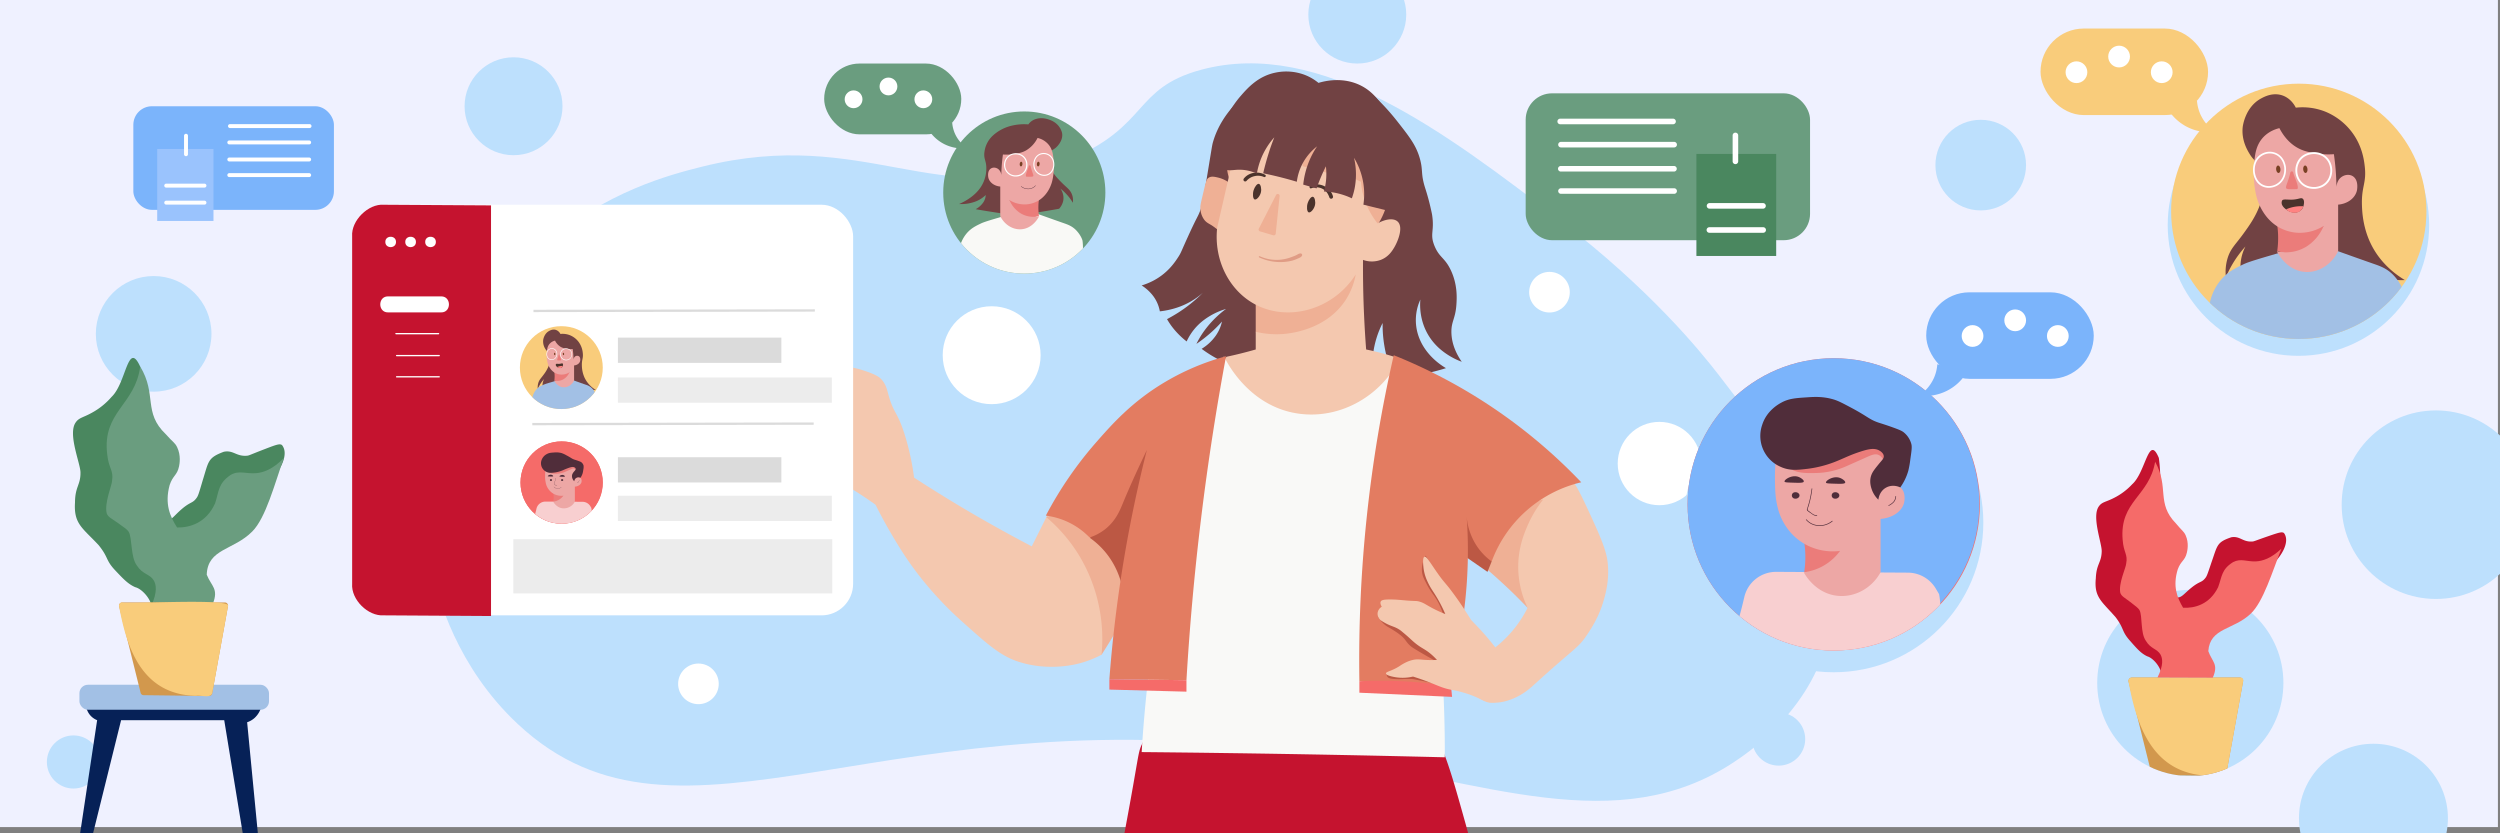 <svg id="Layer_1" data-name="Layer 1" xmlns="http://www.w3.org/2000/svg" viewBox="0 0 2400 800"><rect x="0" y="0" width="2400" height="800" fill="#808080" stroke="none"/><defs><style>.cls-1{fill:#f9cc7b}.cls-2{fill:#f56b69}.cls-3{fill:#bde0fd}.cls-4{fill:#6a9d7f}.cls-5{fill:#eff1ff}.cls-6{fill:#f4c8af}.cls-7{fill:#c5132f}.cls-8{fill:#714243}.cls-9{fill:#efb095}.cls-10{fill:#4b332c}.cls-11{fill:#f9f9f7}.cls-12{fill:#bc5844}.cls-13{fill:#e37c61}.cls-14{fill:#e09c85}.cls-15{fill:#fff}.cls-16{fill:#dbdbdb}.cls-17{fill:#ececec}.cls-18{clip-path:url(#clip-path)}.cls-19{fill:#a2c0e5}.cls-20{fill:#eb7c7a}.cls-21{fill:#eda7a5}.cls-22{fill:#784024}.cls-23{fill:#ff8382}.cls-24{clip-path:url(#clip-path-2)}.cls-25{fill:#f8cfd0}.cls-26{fill:#502d3a}.cls-27{fill:#7bb4fb}.cls-28{fill:#9ac3fd}.cls-29{clip-path:url(#clip-path-3)}.cls-30{fill:none}.cls-31{fill:#d2984d}.cls-32{fill:#062157}.cls-33{fill:#4a875f}.cls-34{clip-path:url(#clip-path-4)}.cls-35{fill:#f9f9f6}.cls-36{clip-path:url(#clip-path-5)}.cls-37{clip-path:url(#clip-path-6)}</style><clipPath id="clip-path"><circle class="cls-1" cx="538.88" cy="352.9" r="39.78"/></clipPath><clipPath id="clip-path-2"><circle class="cls-2" cx="539.2" cy="463.27" r="39.52"/></clipPath><clipPath id="clip-path-3"><circle class="cls-3" cx="2102.7" cy="655.63" r="89.37"/></clipPath><clipPath id="clip-path-4"><circle class="cls-4" cx="983.33" cy="184.83" r="77.83"/></clipPath><clipPath id="clip-path-5"><circle class="cls-1" cx="2206.83" cy="202.86" r="122.55"/></clipPath><clipPath id="clip-path-6"><circle class="cls-2" cx="1760.38" cy="484.21" r="140.3"/></clipPath></defs><path class="cls-5" d="M-2 -6H2398V794H-2z"/><path class="cls-3" d="M1664 732c12-7.9 74.73-49.07 91-121 20.17-89.2-43.36-171.32-105-251-17.83-23.05-65.71-82.17-153-149-107.75-82.49-228.83-175.17-344-144-65.51 17.73-49.67 54-126 86-124.52 52.15-195.58-32.34-353 7-31.17 7.79-93.23 24.05-151 75-83.84 73.94-135.25 200.33-107 318 4.39 18.28 21.72 86.57 81 142 157.76 147.52 356.32-35.71 767 30 163.18 26.11 288.62 80.13 400 7z"/><path class="cls-6" d="M840.5 484.5c-4.6-3.31-11.83-8.34-21-14-18.88-11.65-22-11.15-31-18-8.36-6.35-27-20.47-26-39 .65-12.73 10.21-21.38 12-23 17.1-15.47 48-14.14 65-1 22.31 17.23 27.12 59.66 1 95z"/><path class="cls-7" d="M1096 715c-3.72 8-2.6 10.41-16 82-5.39 28.79-10 52.17-13 67h356a655.75 655.75 0 0 0-16-73c-14.87-53.15-22.37-80-38-99-58.28-70.92-240.54-46.68-273 23z"/><path class="cls-8" d="M1318 91a225.92 225.92 0 0 1 23 25c12 15.28 18.35 23.27 22 36 3.35 11.7.72 14.33 5 28 .85 2.7 3.58 11 6 22.26.45 2.07.68 3.1.81 3.93 2.48 16.15-2.54 18.28 2.41 30.13 4.65 11.14 9.76 10.86 15.52 23 6.55 13.79 5.84 26.59 5.41 33-.93 13.86-5.07 16.15-4.8 27.05.3 11.92 5.56 21.62 9.94 27.94a68.53 68.53 0 0 1-21.42-12.75c-20.35-18.2-18.78-41.94-18.31-47a47.07 47.07 0 0 0-2.06 34.27c6.12 18.85 22.16 29 26.63 31.59a176.4 176.4 0 0 1-26.81 6.33 186 186 0 0 1-23.37 2.12 126.44 126.44 0 0 1-10.26-40.31c-.32-4-.42-7.83-.36-11.49a90.23 90.23 0 0 0-9.23 30.31 88.14 88.14 0 0 0 .63 24.74l-117.83-8.87a127.19 127.19 0 0 1-30-10.63 116.23 116.23 0 0 1-17.32-10.74 45.58 45.58 0 0 0 13.42-12.45 37.84 37.84 0 0 0 6.11-13.75 125.48 125.48 0 0 1-9 9.16 136.75 136.75 0 0 1-15.54 12.3 84.77 84.77 0 0 1 5.9-10.23 96.91 96.91 0 0 1 22.53-23.34 66.86 66.86 0 0 0-20.69 10.22 53.09 53.09 0 0 0-17.12 21 76.75 76.75 0 0 1-14-14.07 68.32 68.32 0 0 1-4.84-7.35c3.55-1.87 7.22-4 11-6.4a136.67 136.67 0 0 0 23.34-18.88 70.29 70.29 0 0 1-25.18 14.36 79 79 0 0 1-16.06 3.44 34.86 34.86 0 0 0-8.47-17.26 42.11 42.11 0 0 0-9-7.6 64.81 64.81 0 0 0 9.74-3.83c14.88-7.3 22.11-18.3 25.76-24 2.39-3.76 2.22-4.22 8.48-18 9.67-21.3 9.61-19.17 12.12-25.73 2.4-6.27 2.76-9 9.28-48.83 2.32-14.15 2.49-15.14 3.17-17.45 4.57-15.71 13.25-27.39 20.07-34.95z"/><path class="cls-9" d="M1236.5 92.5c-16.86 6.86-26 16.72-44 36-8.23 8.83-12.39 14.84-14 23-2.24 11.36 1.62 21.13 4 26a29.38 29.38 0 0 0-13-7c-3.38-.8-6.39-1.51-9 0-2.27 1.32-2.73 3.45-5 13-3 12.58-3.52 14.37-3 18a18.87 18.87 0 0 0 4 10c2 2.34 3.77 3 7 5a79.36 79.36 0 0 1 11 9c6.67 6.32 9.07 13.91 11 19 3.14 8.29 8.83 19.9 20 34v40c1.76 5.45 4 14.94 1.5 25.5-9.66 40.56-76.6 42-141.5 89.5-16.37 12-39 31.56-61 63a134.5 134.5 0 0 0 53 132c4.13-6.36 10.19-16 17-28 13.22-23.31 16.63-33.34 22-42 3.25-5.25 15.82-23.85 64-40 114.37-38.33 235.55 2.18 261 23 12.77 10.45 27 24 27 24 7.94 7.57 14.16 14 18 18a181.13 181.13 0 0 0 26-71c2.93-21.15 4.72-34.08 0-48-5.36-15.81-20.21-36.08-155-100-9.59-4.55-30.24-14.28-38-35-4.68-12.51-3.06-24.74-1-33q5.51-32.5 11-65c6.25-5.85 17.25-17.85 22-36 5.73-21.9-1-40-8-59-8.64-23.35-14.3-38.66-30-47-21.5-11.43-46.15-1.41-57 3z"/><path class="cls-6" d="M1182.5 157.5l-14 61c-3.45 31.14 11.57 60.77 37 74 31.57 16.43 74.26 5 96-29a67.31 67.31 0 0 1-10 25c-17.74 26.76-49.49 31.17-58 32a84.84 84.84 0 0 1-28-2v17q-7.23 2.07-15 4c-4.43 1.1-8.77 2.09-13 3a949.6 949.6 0 0 1-77 78 950.89 950.89 0 0 1-96 76l-14 28q-24.9-13-51-28c-21.9-12.63-42.56-25.36-62-38a242.37 242.37 0 0 0-8-38c-7.85-26.49-11.65-22.46-17-43-1-3.71-2.26-9.3-7-14-1.39-1.38-4.45-4-17-8-8.5-2.68-10-2.35-20-5-14.92-3.93-20.61-7-22-5-1.76 2.51 5.35 10.29 6 11 1.28 1.4 3.61 3.72 12 9 2.9 1.83 7 4.29 12 7a293.82 293.82 0 0 0 4 41 324.89 324.89 0 0 0 9 38 421.76 421.76 0 0 0 11 33c4.16 8.38 8.81 17.08 14 26 8.38 14.39 15.83 26.41 27 41a338.94 338.94 0 0 0 43 46c24.21 21.63 36.31 32.44 54 38 28.87 9.07 54.35 2.3 59 1a100.48 100.48 0 0 0 20-8 156.24 156.24 0 0 0-2-44 154.36 154.36 0 0 0-20-52 151.54 151.54 0 0 0-31-36 270.67 270.67 0 0 1 37-11c45.33-10 81.85-5.73 97-4 90.73 10.36 162.36 18.54 225 16a549.23 549.23 0 0 0 118-18 111.42 111.42 0 0 0-15 25c-3.32 7.67-9.29 21.83-9 41a91.65 91.65 0 0 0 9 38 112.44 112.44 0 0 1-31 38 267.25 267.25 0 0 0-9-11c-4.74-5.48-9.44-10.47-14-15a167.4 167.4 0 0 0-1 68c2.89 3 10.61 10.09 22 11 1.47.12 6.31.39 14-2 13-4 21.46-11.78 25-15 40.22-36.65 42.19-34.83 51-48 4.54-6.79 11.47-17.34 16-33 1.91-6.59 5.42-19.16 4-35-.68-7.58-2.49-15.94-13-39-9.94-21.8-15.14-33.22-22-43-18.22-26-43.92-34.36-67-45-26.24-12.1-61.62-32.91-100-71-5.3-1.76-11-3.45-17-5q-6.72-1.72-13-3-1.23-16.08-2-33c-.82-18.33-1.12-36-1-53a24.74 24.74 0 0 0 17 0c7.59-2.9 11.13-8.86 13-12 3.67-6.17 9.08-19.85 3-25-4-3.37-11.78-2.14-19 2a74.85 74.85 0 0 1-14-28 73 73 0 0 1-2-12l-9-4a140.34 140.34 0 0 0 1-15 145.7 145.7 0 0 0-12-59 114.77 114.77 0 0 1-3 72l-33-9a102.16 102.16 0 0 1 14-58 70.17 70.17 0 0 0-23 6c-23.37 10.65-33.4 31.16-36 37a73.55 73.55 0 0 0-5 16z"/><path class="cls-10" d="M1208.5 176.5c-1.77-.37-4.09 3.16-5 6-1.15 3.58-.8 8.42 1 9s5.15-3.1 6-7c.73-3.36-.22-7.63-2-8zm51.88 12.39c-1.77-.36-4.09 3.16-5 6-1.15 3.58-.81 8.43 1 9s5.14-3.1 6-7c.73-3.36-.22-7.63-2-8z"/><path class="cls-9" d="M1225 187.22l-16.53 32.32a1.81 1.81 0 0 0 1.11 2.58l12.77 3.76a1.83 1.83 0 0 0 2.34-1.57l3.75-36.07a1.82 1.82 0 0 0-3.44-1.02z"/><path class="cls-11" d="M1175 342c1.5 3.29 22.74 47.84 71 55 38.34 5.69 77.49-14.64 97-51 4.86 31.57 9.64 62.65 10 65 20.26 131.79 30.44 199 33 261 1 24.1 1.06 43.56 1 55q-103-2.57-206-4-42.49-.6-85-1 2.05-33.69 6-69a1366.16 1366.16 0 0 1 73-311z"/><path class="cls-12" d="M1046.5 516.5a77.37 77.37 0 0 1 15 14c14.9 18.22 17.47 38.6 18 48a477.2 477.2 0 0 0 21-56c15.11-49.54 29.15-124.61 15-130-11.16-4.25-37.29 35.75-50 62a213.84 213.84 0 0 0-19 62z"/><path class="cls-13" d="M1177 342c-9.11 48.89-17.3 101-24 156-6.6 54.23-11.11 106-14 155l-74-1c2.44-32.14 6.27-66.6 12-103 6.66-42.32 15-81.41 24-117-10.36 21.59-17.53 37.73-23 51-2.85 6.9-6.86 17-17 25a48.75 48.75 0 0 1-15 8 70.49 70.49 0 0 0-42-21 363.34 363.34 0 0 1 48-70c15.82-18.07 34.73-39.34 66-58a235.08 235.08 0 0 1 59-25z"/><path class="cls-12" d="M1432 539l-4 10-39-27q2-50.72 11-52 10.88-1.54 32 69z"/><path class="cls-13" d="M1338 341a1309.71 1309.71 0 0 0-33 313 572.19 572.19 0 0 0 41 4c15.59 1 30.3 1.22 44 1a452.6 452.6 0 0 0 18-163 60.13 60.13 0 0 0 11 30 58.46 58.46 0 0 0 13 13 121.37 121.37 0 0 1 86-76 511.86 511.86 0 0 0-180-122z"/><path class="cls-2" d="M1065 652l74 1v11l-74-2zm240 2c12.52-.62 26.25-.73 41 0a416.83 416.83 0 0 1 47 5c.33 3.33.67 6.67 1 10l-89-4z"/><path class="cls-14" d="M1208.8 247.08a47.26 47.26 0 0 0 20.93 4.51 45.23 45.23 0 0 0 10.86-1.4 34.61 34.61 0 0 0 5-1.85c1.48-.66 4-1.49 4.44-3.22a1.43 1.43 0 0 0-1-1.74c-1.61-.46-3.47 1.05-4.89 1.71s-3 1.22-4.5 1.77a41.57 41.57 0 0 1-9.94 2.4 39 39 0 0 1-20.3-3.26c-.72-.33-1.36.73-.63 1.08z"/><path class="cls-12" d="M1368.6 533.38c-4.74 9.1-3.68 15.64-3 18.24.71 2.86 2 5.21 4 9.12a87.8 87.8 0 0 0 7.1 11.15c3.14 4.36 7.08 11.28 10.13 22.3l-63.84-2a29.1 29.1 0 0 0 7.09 8.11c2.34 1.8 3.27 1.9 8.11 5.06a59.64 59.64 0 0 1 7.09 5.07c4.35 3.79 4.33 5.55 8.11 9.12 1.31 1.24 2.52 2.16 9.12 6.08 3.56 2.11 8.36 4.9 14.19 8.11l-45.6 12.16a5.67 5.67 0 0 0 1 4c.75.93 2 1.69 7.09 2a72.51 72.51 0 0 0 8.11 0c2.15-.08 5.28-.13 9.12 0l5.07 1 15.2 3c5-2.71 12.31-7.67 17.22-16.21 9-15.56 4.2-33-2-54.72a200 200 0 0 0-23.31-51.59z"/><path class="cls-6" d="M1412.5 595.5c-5.32-8.43-9.62-15.21-16-24-9.31-12.83-9.3-11-17-22-6.69-9.57-10-15.7-12-15s-1.28 7.13-1 10a42.75 42.75 0 0 0 4 14c2.37 5.21 4.4 7.89 7 12a136.55 136.55 0 0 1 10 19 120.26 120.26 0 0 1-13-6c-6.07-3.26-7.64-4.8-12-6-3-.83-3-.3-12-1-6.27-.49-9.73-1-16-1s-8.26.56-9 2 .22 3.71 1 5a8.17 8.17 0 0 0-4 6 8.27 8.27 0 0 0 3 7 52.51 52.51 0 0 0 5 3c5.73 3 8.41 3 13 6 1 .63 2.32 1.76 5 4 5 4.22 6.12 5.54 9 8 7.55 6.43 10.59 6.18 18 13 1.77 1.63 3.13 3.06 4 4a92.17 92.17 0 0 1-11 0c-5.21-.31-7.76-.91-12 0a31.63 31.63 0 0 0-6 2 44.71 44.71 0 0 0-7 4c-7.91 5-13.09 5.22-13 7 .07 1.5 3.81 2.46 6 3a43.45 43.45 0 0 0 20 0c2 .64 5.2 1.65 9 3 8.9 3.15 12.8 5.1 18 7 8.55 3.13 9.81 2.18 20 5 20.37 5.63 21.06 11 30 10 7.3-.8 12.31-5 22-13 8.92-7.4 13.38-11.1 13-15-.88-9-22.54-6-39-23-4.4-4.5-1.34-3.2-17-28z"/><path class="cls-10" d="M1258.87 180.75a12.85 12.85 0 0 1 15.07 4.19 19.26 19.26 0 0 1 2.26 4.57 1.8 1.8 0 0 0 3.47-.95 13.7 13.7 0 0 0-3-5.63 16 16 0 0 0-4.88-4 16.63 16.63 0 0 0-13.66-.86c-1.66.65-1 3.35.75 2.71zm-44.34-12.94c-6.49-3.68-15.55-2.5-20.34 3.49a1.76 1.76 0 0 0 0 2.41 1.72 1.72 0 0 0 2.41 0 14.25 14.25 0 0 1 7.74-4.6 13.92 13.92 0 0 1 9 .78c1.38.66 2.58-1.3 1.21-2.08z"/><path class="cls-8" d="M1265.74 79.58c5.56-1.68 23.28-6.23 40.76 2.6 16 8.1 22.57 22.76 27.81 34.52 7.81 17.5 8.21 32.9 8.38 43.86a137.19 137.19 0 0 1-6.12 42.73l-27.71-6.82a67.33 67.33 0 0 0-9-45 69.61 69.61 0 0 1 .49 29.78 66.85 66.85 0 0 1-2.58 9.16 68 68 0 0 0-26.8-6.57 61.93 61.93 0 0 0 1.88-24.18c-1.75 3.53-3.5 7.32-5.19 11.39-1.4 3.38-2.65 6.66-3.75 9.81l-12.81-3.62a80.62 80.62 0 0 1 13.32-36.75 51 51 0 0 0-19.47 34q-6.18-1.87-12.82-3.61c-6.72-1.76-13.23-3.25-19.47-4.51a238.2 238.2 0 0 1 4.4-16.51c.86-2.81 1.62-5.1 2-6.37 1.57-4.65 3.06-8.58 4.27-11.64a69.37 69.37 0 0 0-12.6 20.16 68.64 68.64 0 0 0-4.13 14.64 40.46 40.46 0 0 0-16.73-3.73c-4.65 0-7.54.94-12.93.31a36.84 36.84 0 0 1-11-3.1c.54-13.37 3.72-43.39 25.11-68 6.75-7.77 16.65-18.86 33-22.32a50.22 50.22 0 0 1 29 2.26 48.14 48.14 0 0 1 12.69 7.51z"/><circle class="cls-15" cx="952" cy="341" r="47"/><rect class="cls-15" x="338.05" y="196.55" width="480.95" height="394.2" rx="30.33"/><path class="cls-7" d="M368.38 590.74c-15.13 1-31.42-15.12-30.33-30.32V226.87c-1.07-15.2 15.51-31.41 30.33-30.32l103 .63v394.2z"/><path class="cls-16" d="M593.2 324.12H750.11V348.36H593.2z"/><path class="cls-17" d="M593.2 362.39H798.59V386.63H593.2z"/><path class="cls-16" d="M593.2 438.93H750.11V463.17H593.2z"/><path class="cls-17" d="M593.2 475.93H798.59V500.17H593.2z"/><path class="cls-15" d="M423.53 299.88h-51c-9.92.14-9.95-15.46 0-15.31h51c9.91-.14 9.94 15.43 0 15.31zm-43.38-67.61c.1 6.62-10.3 6.62-10.21 0-.09-6.62 10.31-6.62 10.21 0zm19.14 0c.09 6.62-10.31 6.62-10.21 0-.08-6.62 10.3-6.62 10.21 0zm19.13 0c.1 6.62-10.3 6.62-10.2 0-.1-6.62 10.3-6.62 10.2 0zm2.58 88.66h-40.85a.64.64 0 1 1 0-1.28H421a.64.64 0 1 1 0 1.28zm.61 21.07h-40.82a.64.64 0 0 1 0-1.28h40.82a.64.64 0 0 1 0 1.28zm0 20.39h-40.82a.64.64 0 1 1 0-1.28h40.82a.64.64 0 0 1 0 1.28z"/><path class="cls-16" transform="rotate(-.1 652.912 298.508)" d="M512.12 297.15H782.26V299.38H512.12z"/><path class="cls-16" transform="rotate(-.1 647.087 407.365)" d="M511.01 405.78H781.15V408.01H511.01z"/><path class="cls-17" d="M492.8 517.65H798.96V569.67H492.8z"/><circle class="cls-1" cx="538.88" cy="352.9" r="39.78"/><g class="cls-18"><path class="cls-8" d="M527.49 339.75c-1.13-2.33-2.33-2-4.06-4.94a13.21 13.21 0 0 1-2-8.13c0-.34.77-6.33 5.81-9 1-.55 3.71-2 6.68-.87a7.71 7.71 0 0 1 4.07 3.78 19.24 19.24 0 0 1 9 1.16 19.81 19.81 0 0 1 8.42 6.39 21.13 21.13 0 0 1 4.06 10.74c.61 5.29-1.08 6.17-.87 12.2a29.49 29.49 0 0 0 2.62 11.61 27.44 27.44 0 0 0 10.74 11.62 14.83 14.83 0 0 1-13.07-6.1 12.35 12.35 0 0 0 4.94 9.58c-1.16.29-2.87.71-4.94 1.16-8.38 1.85-12.57 2.77-16.55 2.61-2.17-.08-5.9-.92-13.36-2.61-2.54-.57-4.64-1.09-6.09-1.45a13.62 13.62 0 0 1-2-5.52 13.82 13.82 0 0 1 1.46-8.13 33.09 33.09 0 0 0-4.07 5.52 32.63 32.63 0 0 0-2 4.06 14.65 14.65 0 0 1 .58-6.09c1-3 2.42-4.06 4.93-7.55a34.22 34.22 0 0 0 5.23-9.3c.84-2.8 2.28-7.02.47-10.74z"/><path class="cls-19" d="M521.3 369.57c1.22-.59 2.42-1.06 8.71-2.9 2.53-.74 4.63-1.33 6.1-1.74l13.06-.29c5.34 1.91 9.38 3.35 13.07 4.64a14.45 14.45 0 0 1 5.81 3.2 12.92 12.92 0 0 1 3.42 5.44c.28 10.79-4.27 16.23-5.73 17.81-7.3 7.85-18.81 6.75-31.65 5.52-7.55-.72-13-1.33-17.43-5.81-4.73-4.8-5.41-11.17-5.52-14a16.3 16.3 0 0 1 3.77-7.55 19 19 0 0 1 6.39-4.32z"/><path class="cls-20" d="M531.64 354.45a29 29 0 0 1 .8 6.1 29.41 29.41 0 0 1-.27 4.65 13.25 13.25 0 0 0 3.45.87c1.78.2 5.31.59 8.09-1.93 1.61-1.46 3.58-4.45 2.92-6.68-.93-3.1-6.94-4.63-14.99-3.01z"/><path class="cls-21" d="M532.83 327a9.89 9.89 0 0 0-5.57 3.49c-2 2.62-2.19 5.75-2.38 9.33a30.54 30.54 0 0 0 .35 6.27c.11.7.26 1.4.44 2.15a15.9 15.9 0 0 0 6.33 9.26 13.33 13.33 0 0 0 6 2.05 14.06 14.06 0 0 0 8.61-2.09 13.93 13.93 0 0 1-5.31 6.39 12.11 12.11 0 0 1-9.28 1.49c.23.48 2.82 5.67 8.22 6.39 4.33.58 8.67-2 10.88-6.39v-14.52c3-.26 5.29-2 5.83-4.35 0-.13.66-3-1.06-4.36a3.19 3.19 0 0 0-4 .29 4.26 4.26 0 0 0-1.32 2.91c0-1.73-.11-3.57-.27-5.52-.14-1.65-.32-3.22-.53-4.68a23.91 23.91 0 0 1-5.83-.3 15.93 15.93 0 0 1-5.58-1.74 14.65 14.65 0 0 1-5.53-6.07z"/><path class="cls-22" d="M540.82 338.63c-.9.16-.68 2.34.2 2.33s.68-2.34-.2-2.33zm-8.43 0c-.9.16-.68 2.34.2 2.33s.68-2.34-.2-2.33z"/><path class="cls-20" d="M536.25 340.79c-1.2 5.33-3.07 5.34 2 5.2 1.26 0-1-4.34-1.05-5.21a.48.48 0 0 0-.95.01z"/><path class="cls-15" d="M543.7 345.92a5.65 5.65 0 0 1-5-2.59 6.05 6.05 0 0 1-.21-6 5.66 5.66 0 0 1 5.12-2.89 5.74 5.74 0 0 1 .44 11.45h-.36zm-.08-10.87a5.08 5.08 0 0 0-4.6 2.58 5.44 5.44 0 0 0 .19 5.38 5.13 5.13 0 0 0 4.8 2.31 5 5 0 0 0 4.69-5.32 5 5 0 0 0-5.08-4.95zm-14.07 10.54c-2.24 0-4.52-1.49-4.92-5-.28-3.92 2.23-6 4.68-6.24s5.05 1.16 5.56 4.81c.33 3.83-2.17 6.1-4.82 6.37zm.3-10.71h-.49c-2.19.23-4.44 2.1-4.19 5.65.39 3.38 2.72 4.69 4.84 4.47 2.38-.24 4.62-2.3 4.32-5.78-.43-3.04-2.49-4.34-4.48-4.34z"/><path class="cls-10" d="M540.13 349c.58.5.35 1.61.27 2a2.76 2.76 0 0 1-.83 1.54 3 3 0 0 1-1.18.67 2.8 2.8 0 0 1-.95.13 4.9 4.9 0 0 1-2.88-1.3 3.37 3.37 0 0 1-.91-1.14 2 2 0 0 1-.12-.71 1.71 1.71 0 0 1 .16-.63c.31-.53 1.56-.21 3.08-.27 2.08-.09 2.79-.79 3.36-.29z"/><path class="cls-23" d="M534.89 352.3a11.71 11.71 0 0 1 3-.86 11.6 11.6 0 0 1 2.42-.11 2.89 2.89 0 0 1-1.41 1.75 3.1 3.1 0 0 1-2.2.19 3.73 3.73 0 0 1-1.81-.97z"/></g><circle class="cls-2" cx="539.2" cy="463.27" r="39.52"/><g class="cls-24"><circle class="cls-2" cx="539.05" cy="463.13" r="39.52"/><path class="cls-25" d="M567.67 487.53l-.86-1.46a8.83 8.83 0 0 0-7.54-4.34l-35.61-.21a8.82 8.82 0 0 0-8.65 6.84c-.28 1.22-.76 3.27-1.49 5.78-1.47 5.08-2.18 5.95-2 6.93.39 2.34 5.69 4.93 28.85 5.48 7.95 4.49 17.53 3.23 23.08-2.6 6.16-6.49 4.4-15.56 4.22-16.42z"/><path class="cls-20" d="M530.66 470.81a26.42 26.42 0 0 1 .86 6.06 25.53 25.53 0 0 1-.29 4.61 9.56 9.56 0 0 0 3.75.87c1 0 4.19.1 6.35-2.31.18-.2 2.16-2.45 1.73-4.61-.58-2.95-5.58-5.43-12.4-4.62zm-3.32-24.67c-2.37 2.4-2.49 6.67-1.15 9.81a10.22 10.22 0 0 0 8.65 6.06c.69 0 2.16.06 7.5-2.6 7.26-3.6 10.91-5.48 11.54-8.94a6.25 6.25 0 0 0-1.15-4.9c-1.82-2-4.63-1.25-12.12-.87-9.61.49-11.35-.5-13.27 1.44z"/><path class="cls-21" d="M524.45 447.59c-.61 0-1.18 4.24-1.15 8.65a29.11 29.11 0 0 0 .87 8.37 15.67 15.67 0 0 0 6.92 9.23 15.47 15.47 0 0 0 9.81 2 14.23 14.23 0 0 1-9.81 5.77c.25.48 3.07 5.63 8.94 6.35a12 12 0 0 0 11.83-6.35V467.2c3.22-.26 5.76-2 6.35-4.32 0-.13.72-3-1.16-4.33a3.71 3.71 0 0 0-4.32.29 4.1 4.1 0 0 0-1.45 2.88 9.27 9.27 0 0 1-.28-5.48 9 9 0 0 1 2-3.75 3.63 3.63 0 0 0-1.74-2.6c-1-.41-1.95.06-3.75.87 0 0-2 .9-5.19 2.31a21.14 21.14 0 0 1-8.08 1.73c-2.71.05-5.58.11-7.5-1.73-2.22-2.15-1.74-5.5-2.29-5.48z"/><path class="cls-26" d="M519.84 441.82a9.09 9.09 0 0 0 4.9 11.25c2.46 1.16 4.67.9 7.5.57a30.81 30.81 0 0 0 8.37-2.3 60.55 60.55 0 0 1 5.77-2.31c2.24-.73 3.87-1.08 5.19-.29a2.22 2.22 0 0 1 1.16 1.44c.07.71-.5 1.14-1.45 2.31a9.26 9.26 0 0 0-2 3.17 6 6 0 0 0 .28 3.75 7 7 0 0 0 1.73 2.6 4.05 4.05 0 0 1 5.92-3.32 14.79 14.79 0 0 0 2.16-4.47 24.3 24.3 0 0 0 .58-3.17 12.85 12.85 0 0 0 .29-4 6.07 6.07 0 0 0-2-3.17c-.43-.36-.9-.64-3.17-1.45-1.77-.63-3-1-3.47-1.15-2.7-.87-3-1.65-7.5-4a28.32 28.32 0 0 0-4.9-2.31 19.64 19.64 0 0 0-7.21-.58c-3.08.2-4.87.32-6.93 1.45a10.61 10.61 0 0 0-5.22 5.98zm10.1 14.18a3.08 3.08 0 0 0-1.45-.29c-1.38.07-2.71 1-2.59 1.45.06.21.71.24 2 .28 1.91.07 3.05.11 3.17-.28s-.65-.97-1.13-1.16z"/><path class="cls-26" d="M541.14 456.22a2.94 2.94 0 0 0-1.44-.28c-1.38.06-2.72 1-2.6 1.44.07.22.72.24 2 .29 1.92.06 3.06.1 3.18-.29s-.65-.92-1.14-1.16zm-12.36 5.21a.58.58 0 1 1 0-1.15c.4-.07.87.23.87.58s-.47.64-.87.57z"/><path class="cls-26" d="M528.9 461.73h-.17a1 1 0 0 1-.81-.86.93.93 0 0 1 .81-.86 1.08 1.08 0 0 1 .89.25.78.78 0 0 1 .32.61.76.76 0 0 1-.32.6 1.09 1.09 0 0 1-.72.26zm-.07-.58a.54.54 0 0 0 .42-.13.24.24 0 0 0 .11-.16.26.26 0 0 0-.11-.17.54.54 0 0 0-.42-.13c-.14 0-.34.15-.34.3s.2.26.34.29zm10.73.29c-.26-.05-.58-.26-.58-.58s.32-.53.58-.58.86.24.86.58-.42.65-.86.58z"/><path class="cls-26" d="M539.67 461.73h-.16a.86.86 0 0 1 0-1.72 1.09 1.09 0 0 1 .89.25.76.76 0 0 1 0 1.22 1.14 1.14 0 0 1-.73.25zm-.06-.58a.56.56 0 0 0 .39-.15.19.19 0 0 0 0-.34.55.55 0 0 0-.42-.12c-.14 0-.34.14-.34.29s.2.27.34.29zm-6.39-2.15a27 27 0 0 1-1.14 5.1c-.08.25-.24.54-.08.78a3.15 3.15 0 0 0 .79.61c.54.38 1.15 1 1.86.8a.09.09 0 1 0 0-.17c-.69.16-1.42-.57-2-.94-.25-.18-.54-.31-.51-.71a2.9 2.9 0 0 1 .18-.52c.1-.33.2-.65.29-1a25.8 25.8 0 0 0 .78-4c0-.11-.16-.11-.17 0zm-1.52 8.47a5.2 5.2 0 0 0 7.16.4c.09-.08 0-.21-.13-.13a5 5 0 0 1-6.9-.4c-.08-.08-.2 0-.13.13zm22.39-3.81a4.59 4.59 0 0 0 1.4-1 2.6 2.6 0 0 0 .57-1.53c0-.11-.17-.11-.18 0a2.42 2.42 0 0 1-.56 1.46 4.53 4.53 0 0 1-1.31.95c-.1.05 0 .19.08.14z"/></g><rect class="cls-27" x="128" y="102" width="192.57" height="99.46" rx="17.84"/><path class="cls-28" d="M150.92 143.03H204.94V212.13H150.92z"/><path class="cls-15" d="M297.29 122.93h-76.64a1.89 1.89 0 0 1 0-3.77h76.64a1.89 1.89 0 0 1 0 3.77zm-.63 15.7H220a1.89 1.89 0 0 1 0-3.77h76.64a1.89 1.89 0 1 1 0 3.77zm0 16.37H220a1.89 1.89 0 0 1 0-3.77h76.64a1.89 1.89 0 1 1 0 3.77zm0 15H220a1.89 1.89 0 0 1 0-3.77h76.64a1.89 1.89 0 1 1 0 3.77zm-118.1-20.06a1.88 1.88 0 0 1-1.88-1.88v-17.59a1.89 1.89 0 1 1 3.77 0v17.59a1.88 1.88 0 0 1-1.89 1.88zm17.59 30.15h-36.43a1.89 1.89 0 1 1 0-3.77h36.43a1.89 1.89 0 1 1 0 3.77zm0 16.34h-36.43a1.89 1.89 0 1 1 0-3.77h36.43a1.89 1.89 0 1 1 0 3.77z"/><circle class="cls-3" cx="147.5" cy="320.5" r="55.5"/><circle class="cls-3" cx="2278.5" cy="785.5" r="71.5"/><circle class="cls-3" cx="2338.5" cy="484.5" r="90.5"/><circle class="cls-3" cx="1303" cy="14" r="47"/><circle class="cls-3" cx="2102.7" cy="655.63" r="89.37"/><g class="cls-29"><path class="cls-30" d="M2192.07 655.63c0 49.36-31 89.37-80.37 89.37a89.38 89.38 0 0 1 0-178.75c49.36 0 80.37 40.02 80.37 89.38z"/><path class="cls-31" d="M2068.19 744.05l66 .81a3.18 3.18 0 0 0 3.16-2.6q8-44 16-88.07a3.17 3.17 0 0 0-3.12-3.74h-103.71a3.18 3.18 0 0 0-3.08 3.94q10.86 43.62 21.71 87.25a3.18 3.18 0 0 0 3.04 2.41z"/><path class="cls-1" d="M2121.12 744.7c4.75-1 14 2.83 16.27-2.44q8-44 16-88.07a3 3 0 0 0-.3-2.69 2.9 2.9 0 0 0-3.16-1h-103.41a3.18 3.18 0 0 0-3.08 3.94c8.01 44.91 24.56 89.14 77.68 90.26z"/></g><path class="cls-7" d="M2074.73 646.7c-.27-5.81-7.38-14.94-13.33-16.61-6-2.87-9.53-6.92-16.64-15-8.38-9.48-5.22-11.21-13.7-22.48-13.41-15.44-20.89-19.09-19.07-37.47.55-13.87 5.38-14.87 5.65-25.79.25-7.84-9.92-33.57-2.65-43.36 3-4.21 6.57-3.94 14.46-8a61.08 61.08 0 0 0 17.45-13.1c13.15-11.61 15.77-48.76 25.58-25.28 5.19 34.46-5.2 123.72 17.39 133.94 4.48.47 7.05-3.89 14-9.43 8-6.45 9.58-4.58 13.23-9.18 1.4-1.76 1.87-2.92 5.9-15 5.86-16.53 4.91-19.39 19.12-24.18 8.37-1.41 10.61 4.64 20 4.11 1.93-.11 1.51-.34 16.19-5.4 10-3.43 12.5-4.13 14.34-2.72 6.79 9.26-5.06 24.92-9.6 28.23-28.26 22.44-75.73 63.94-108.32 106.72z"/><path class="cls-2" d="M2124.26 650.55c5.83-13-.65-15.19-4.29-25.45 1.62-22.63 24-20.15 40.69-35.93 12.11-11.31 20.87-40.71 29.55-62.55-9.85 9.52-18.23 11.93-24.2 12.3-8.86.54-14.75-3.28-22.29.74-11.25 7-10.52 13.84-14.33 24.06-8.21 16.76-22.84 20.31-33.62 19.71-5.76-9.8-10.12-20.6-5.14-36.83 3.1-8.43 6.83-8.08 8.75-16 .47-1.91 2.14-9.22-1.09-16.53-1.85-4.2-3.58-4.44-9.37-11.54-19.19-19.65-6.25-34.51-20-59.28-5.52 33.25-34.25 37.72-31.18 74.82.85 12.52 5.19 14 3.39 23-.13 3.81-7.6 19-5.61 28.19 1.25 3.27 3.77 4.25 9.55 8.66 5.12 3.9 7.68 5.85 8.81 7.72 3.12 5.81.67 21.93 6.19 29.6 4.63 7.83 10.74 7.45 14 13.12 2.08 3.66 3.1 10.07-2.86 22z"/><circle class="cls-3" cx="1707.5" cy="709.5" r="25.5"/><circle class="cls-3" cx="70.5" cy="731.5" r="25.5"/><path class="cls-32" d="M82.25 668.37c-.58 2.08-1.29 12.47 5 19a17.23 17.23 0 0 0 6 4q-8.5 56.51-17 113h12q14-56.49 28-113h99l19 116h14l-11-114a20.64 20.64 0 0 0 7-4 22 22 0 0 0 7-13c-135.5-19.69-166.85-15.77-169-8z"/><rect class="cls-19" x="76.25" y="657.37" width="182" height="24" rx="8.14"/><path class="cls-33" d="M145.26 581.59c-.53-6.43-8.78-16.28-15.45-17.9-6.74-3-10.86-7.3-19.07-16-9.67-10.19-6.24-12.23-16.09-24.4C79.16 506.7 70.71 503 72 482.49c.06-15.42 5.38-16.73 5.26-28.85 0-8.71-12.35-36.86-4.66-48 3.2-4.8 7.13-4.64 15.72-9.46a67.69 67.69 0 0 0 18.85-15.23c14.14-13.41 15.57-54.74 27.39-29.07 7.12 38-.88 137.52 24.61 148 5 .35 7.67-4.6 15.1-11 8.65-7.47 10.45-5.46 14.32-10.7 1.48-2 2-3.33 5.95-16.89 5.85-18.57 4.68-21.71 20.27-27.59 9.22-1.89 12 4.73 22.36 3.77 2.13-.2 1.66-.44 17.75-6.63 10.91-4.2 13.71-5.08 15.8-3.59 7.91 10-4.63 27.85-9.53 31.71-30.42 25.93-81.45 73.87-115.93 122.63z"/><path class="cls-4" d="M204.24 579.77c5.95-14.67-1.33-16.84-5.77-28.08.89-25.19 25.81-23.31 43.73-41.49 13-13 21.54-46 30.31-70.59-10.55 11-19.76 14-26.36 14.61-9.81.95-16.5-3.06-24.71 1.7-12.21 8.27-11.13 15.78-14.95 27.28C198 502.12 182 506.64 170 506.4c-6.79-10.65-12.05-22.46-7.17-40.66 3.11-9.49 7.26-9.24 9.08-18.14.44-2.14 2-10.32-1.86-18.3-2.23-4.58-4.15-4.79-10.86-12.44-22.07-21-8.3-38.05-24.59-65-4.85 37.14-36.6 43.23-31.68 84.28 1.44 13.86 6.31 15.28 4.67 25.34 0 4.23-7.68 21.41-5.1 31.5 1.51 3.59 4.34 4.58 10.94 9.24 5.83 4.12 8.75 6.18 10.08 8.22 3.68 6.32 1.61 24.31 8 32.61 5.46 8.5 12.22 7.83 16 14 2.45 4 3.84 11.05-2.3 24.54z"/><path class="cls-31" d="M137.89 667.37l62.79.78a3 3 0 0 0 3-2.48q7.59-41.88 15.19-83.74a3 3 0 0 0-3-3.56h-98.58a3 3 0 0 0-2.93 3.75l20.64 83a3 3 0 0 0 2.89 2.25z"/><path class="cls-1" d="M188.22 668c4.52-.93 13.31 2.69 15.47-2.32q7.59-41.88 15.19-83.74c5-8.12-100.68-1.55-101.59-3.56a3 3 0 0 0-2.93 3.75c7.64 42.74 23.38 84.8 73.86 85.87z"/><rect class="cls-4" x="1464.64" y="89.61" width="273" height="141" rx="25.29" transform="rotate(-180 1601.145 160.105)"/><path class="cls-33" transform="rotate(-180 1666.85 196.755)" d="M1628.56 147.78H1705.15V245.74H1628.56z"/><path class="cls-15" d="M1606.29 119.28h-108.65a2.68 2.68 0 0 1 0-5.35h108.65a2.68 2.68 0 0 1 0 5.35zm.89 22.26h-108.64a2.67 2.67 0 1 1 0-5.34h108.64a2.67 2.67 0 0 1 0 5.34zm0 23.16h-108.64a2.68 2.68 0 1 1 0-5.35h108.64a2.68 2.68 0 0 1 0 5.35zm0 21.37h-108.64a2.67 2.67 0 1 1 0-5.34h108.64a2.67 2.67 0 0 1 0 5.34zm58.82-28.5a2.66 2.66 0 0 1-2.67-2.67V130a2.67 2.67 0 0 1 5.34 0v24.9a2.66 2.66 0 0 1-2.67 2.67zm26.68 42.75H1641a2.68 2.68 0 0 1 0-5.35h51.66a2.68 2.68 0 0 1 0 5.35zm0 23.15H1641a2.67 2.67 0 0 1 0-5.34h51.66a2.67 2.67 0 0 1 0 5.34z"/><circle class="cls-15" cx="670.5" cy="656.5" r="19.5"/><circle class="cls-3" cx="493" cy="102" r="47"/><circle class="cls-3" cx="985.12" cy="193.76" r="77.83"/><circle class="cls-4" cx="983.33" cy="184.83" r="77.83"/><g class="cls-34"><path class="cls-8" d="M1007.65 146.67c2.21-3.31 4.57-2.84 8-7 1.26-1.56 4.79-5.93 4-11.57-.07-.49-1.5-9-11.36-12.82-2-.78-7.25-2.79-13.07-1.24a13.79 13.79 0 0 0-8 5.38 51 51 0 0 0-17.61 1.65 40.71 40.71 0 0 0-16.47 9.09 25.56 25.56 0 0 0-8 15.29c-1.19 7.54 2.12 8.79 1.71 17.36a32.41 32.41 0 0 1-5.12 16.53c-5.74 8.88-15.27 14-21 16.53a38.77 38.77 0 0 0 14.77-2.06 28.34 28.34 0 0 0 10.8-6.61 13.8 13.8 0 0 1-2.27 7 20.54 20.54 0 0 1-7.39 6.61c2.27.42 5.6 1 9.66 1.66 16.4 2.62 24.6 3.94 32.38 3.72 4.26-.12 11.55-1.32 26.14-3.72 5-.82 9.08-1.55 11.93-2.07a16.54 16.54 0 0 0 4-7.85 15.29 15.29 0 0 0-2.84-11.57 52.14 52.14 0 0 1 8 7.85 44.62 44.62 0 0 1 4 5.78 15.55 15.55 0 0 0-1.13-8.67c-1.86-4.21-4.74-5.78-9.66-10.75-3.63-3.66-7.66-7.73-10.23-13.22-1.97-3.97-4.78-9.97-1.24-15.3z"/><path class="cls-35" d="M941.13 214.8c2.4-1.17 4.74-2.09 17-5.68 5-1.45 9.06-2.61 11.93-3.41l25.56-.57c10.44 3.75 18.34 6.56 25.57 9.09 3.7 1.29 7.63 2.65 11.36 6.25 3.3 3.18 6 7.68 6.69 10.66 1.67 14.36-2 23-5.11 27.83-19.18 30-88.28 27.61-107.38-2.84a38.61 38.61 0 0 1-5.55-18 31.89 31.89 0 0 1 7.38-14.77c4.04-4.44 8.34-6.52 12.55-8.56z"/><path class="cls-20" d="M998.4 186.18a56.55 56.55 0 0 0-1 21 25.63 25.63 0 0 1-6.75 1.71c-3.49.38-10.39 1.15-15.83-3.77-3.16-2.86-7-8.71-5.71-13.07 1.77-6.05 13.54-9.05 29.29-5.87z"/><path class="cls-21" d="M996.06 132.42a19.22 19.22 0 0 1 10.9 6.82c4 5.12 4.29 11.26 4.67 18.25a60 60 0 0 1-.7 12.27c-.22 1.38-.5 2.74-.86 4.21-1 4.13-4.31 12.87-12.45 18.18a26.35 26.35 0 0 1-11.71 4 27.45 27.45 0 0 1-16.84-4.08 27.28 27.28 0 0 0 10.38 12.5 23.81 23.81 0 0 0 18.17 2.92c-.45.94-5.52 11.09-16.09 12.5-8.47 1.12-17-3.83-21.28-12.5v-28.41c-5.8-.51-10.36-4-11.42-8.52-.06-.25-1.29-5.9 2.07-8.52 2.31-1.8 5.65-1.3 7.79.57a8.38 8.38 0 0 1 2.6 5.68c0-3.38.2-7 .51-10.8.27-3.23.63-6.29 1-9.16a47.1 47.1 0 0 0 11.42-.57c3.51-.61 7.09-1.24 10.9-3.41a28.6 28.6 0 0 0 10.94-11.93z"/><path class="cls-22" d="M980.43 155.22c1.76.31 1.33 4.58-.39 4.56-1.76-.31-1.33-4.58.39-4.56zm16.5 0c1.76.31 1.33 4.58-.4 4.56-1.76-.31-1.33-4.58.4-4.56z"/><path class="cls-20" d="M989.37 159.45c2.35 10.42 6 10.45-3.8 10.17-2.47.06 2-8.5 2-10.2a.92.92 0 0 1 1.8.03z"/><path class="cls-15" d="M974.8 169.48h-.67a11.22 11.22 0 0 1 .82-22.4c4.58.1 8.14 2.11 10.05 5.66a11.81 11.81 0 0 1-.41 11.69 11 11 0 0 1-9.79 5.05zm-.61-1.17c4.11.16 7.45-1.43 9.39-4.52a10.62 10.62 0 0 0 .37-10.52c-1.7-3.16-4.91-5-9-5.06-6.6.16-9.73 5-9.91 9.68a9.82 9.82 0 0 0 9.15 10.42zm28.29.52c-.33 0-.67 0-1-.05-5.17-.52-10.07-5-9.41-12.46 1-7.15 6.35-9.9 10.89-9.42 4.79.5 9.69 4.53 9.16 12.19-.79 6.83-5.25 9.74-9.64 9.74zm-9.35-12.41c-.59 6.8 3.81 10.83 8.45 11.3 4.18.43 8.71-2.12 9.48-8.76.48-6.93-3.92-10.58-8.21-11s-8.85 2.04-9.72 8.46z"/><path class="cls-26" d="M994 178.08c-3.53 4-9.56 4-13.59.78-.18-.15-.44.11-.26.25 4.18 3.39 10.44 3.38 14.1-.79.14-.16-.1-.4-.25-.24z"/></g><rect class="cls-4" x="791.2" y="61" width="131.62" height="67.98" rx="33.99"/><path class="cls-4" d="M914.1 117.53a32.18 32.18 0 0 0 2.73 10.94 33 33 0 0 0 11.62 13.67 38.08 38.08 0 0 1-37.59-18.46z"/><circle class="cls-15" cx="819.43" cy="95.32" r="8.54"/><circle class="cls-15" cx="852.92" cy="83.01" r="8.54"/><circle class="cls-15" cx="886.41" cy="95.32" r="8.54"/><circle class="cls-3" cx="2206.5" cy="216.1" r="125.5"/><circle class="cls-1" cx="2206.83" cy="202.86" r="122.55"/><g class="cls-36"><path class="cls-8" d="M2171.77 162.35c-3.49-7.18-7.21-6.17-12.53-15.21-2-3.37-7.55-12.82-6.26-25 .11-1.06 2.35-19.5 17.89-27.73 3.19-1.69 11.41-6 20.57-2.68 7.86 2.88 11.54 9.65 12.53 11.63a59.24 59.24 0 0 1 27.73 3.58 60.83 60.83 0 0 1 25.94 19.67c10.06 13.22 11.81 26.9 12.52 33.1 1.88 16.31-3.33 19-2.68 37.57.2 5.89.85 20.47 8.05 35.78 9 19.22 24 30.31 33.1 35.78a45.51 45.51 0 0 1-40.26-18.84 38.07 38.07 0 0 0 15.21 29.52c-3.57.89-8.82 2.17-15.21 3.58-25.81 5.68-38.72 8.52-51 8.05-6.71-.26-18.19-2.86-41.15-8.05-7.83-1.77-14.3-3.35-18.79-4.48a41.8 41.8 0 0 1-6.26-17 42.72 42.72 0 0 1 4.47-25 103.77 103.77 0 0 0-12.52 17 102.69 102.69 0 0 0-6.26 12.52 45.51 45.51 0 0 1 1.79-18.78c2.93-9.12 7.46-12.52 15.2-23.26 5.72-7.93 12.06-16.73 16.11-28.63 2.95-8.66 7.37-21.66 1.81-33.12z"/><path class="cls-19" d="M2152.68 254.21c3.78-1.83 7.47-3.28 26.84-8.94 7.79-2.28 14.27-4.11 18.78-5.37l40.26-.89c16.43 5.91 28.88 10.33 40.25 14.31 5.83 2 12 4.18 17.89 9.84 5.2 5 9.46 12.09 10.53 16.78.89 33.22-13.13 50-17.65 54.86-22.46 24.18-57.95 20.78-97.5 17-23.24-2.23-40.08-4.09-53.68-17.89-14.57-14.8-16.67-34.42-17-43a50.24 50.24 0 0 1 11.6-23.28c6.28-6.92 13-10.2 19.68-13.42z"/><path class="cls-20" d="M2184.54 207.64a89.49 89.49 0 0 1 1.64 33.1 40.5 40.5 0 0 0 10.62 2.68c5.5.61 16.37 1.81 24.93-5.93 5-4.51 11-13.72 9-20.58-2.87-9.55-21.4-14.27-46.19-9.27z"/><path class="cls-21" d="M2188.22 123c-10.14 2.5-15.25 8.26-17.16 10.73-6.23 8.06-6.76 17.73-7.36 28.75a93.59 93.59 0 0 0 1.11 19.3c.34 2.18.78 4.32 1.35 6.64 1.59 6.51 6.78 20.26 19.61 28.62a41.4 41.4 0 0 0 18.43 6.31 43.33 43.33 0 0 0 26.51-6.43 42.88 42.88 0 0 1-16.34 19.68 37.49 37.49 0 0 1-28.6 4.59c.71 1.48 8.69 17.47 25.33 19.68 13.33 1.78 26.7-6 33.51-19.68v-44.73c9.13-.81 16.3-6.23 18-13.42.09-.39 2-9.29-3.27-13.42-3.63-2.83-8.89-2-12.26.9-3.7 3.22-4 8.09-4.09 8.94-.07-5.31-.32-11-.81-17-.43-5.09-1-9.91-1.64-14.44a73.59 73.59 0 0 1-18-.89c-5.52-1-11.16-1.94-17.16-5.37-8.5-4.84-13.89-12.42-17.16-18.76z"/><path class="cls-22" d="M2212.82 158.89c-2.77.49-2.09 7.21.62 7.17 2.77-.48 2.1-7.2-.62-7.17zm-25.96 0c-2.78.49-2.1 7.21.61 7.17 2.78-.48 2.1-7.2-.61-7.17z"/><path class="cls-20" d="M2198.75 165.55c-3.7 16.41-9.48 16.46 6 16 3.89.08-3.1-13.39-3.24-16.06a1.45 1.45 0 0 0-2.76.06z"/><path class="cls-15" d="M2221.69 181.34c-6.69 0-12.12-2.81-15.36-8a18.59 18.59 0 0 1-.65-18.41c3-5.58 8.61-8.75 15.78-8.92 11.6.28 17.17 9 17.46 17s-4.62 17.18-16.12 18.29zm-.23-33.48c-6.45.15-11.5 3-14.18 8a16.73 16.73 0 0 0 .59 16.57c3.05 4.85 8.28 7.38 14.78 7.1 10.3-1 14.72-9.21 14.45-16.41-.27-7.44-5.21-15.02-15.64-15.26zm-43.35 32.46c-6.9 0-13.93-4.59-15.17-15.35-.84-12.1 6.88-18.44 14.41-19.23 7.15-.75 15.57 3.57 17.15 14.83 1 11.8-6.68 18.8-14.82 19.63-.51.09-1.04.12-1.57.12zm.9-33a14.68 14.68 0 0 0-1.48.08c-6.76.71-13.68 6.46-12.92 17.4 1.2 10.42 8.35 14.42 14.91 13.76 7.32-.74 14.24-7.09 13.32-17.79-1.34-9.42-7.67-13.44-13.84-13.44z"/><path class="cls-10" d="M2210.71 190.85c1.76 1.53 1.06 5 .83 6.07a8.75 8.75 0 0 1-2.55 4.77 9.44 9.44 0 0 1-3.66 2.05 8.29 8.29 0 0 1-2.93.39 14.94 14.94 0 0 1-8.86-4 10 10 0 0 1-2.79-3.53 5.48 5.48 0 0 1-.38-2.19 4.67 4.67 0 0 1 .49-1.91c1-1.66 4.81-.68 9.5-.84 6.39-.2 8.58-2.36 10.35-.81z"/><path class="cls-23" d="M2194.56 201a36.1 36.1 0 0 1 16.69-3 9 9 0 0 1-4.33 5.37 9.78 9.78 0 0 1-6.8.6 11.59 11.59 0 0 1-5.56-2.97z"/></g><rect class="cls-1" x="1958.91" y="27.4" width="160.84" height="83.07" rx="41.54"/><path class="cls-1" d="M2109.08 96.48a39.58 39.58 0 0 0 3.34 13.36 40.23 40.23 0 0 0 14.2 16.71 46.56 46.56 0 0 1-45.94-22.55z"/><circle class="cls-15" cx="1993.4" cy="69.33" r="10.44"/><circle class="cls-15" cx="2034.33" cy="54.3" r="10.44"/><circle class="cls-15" cx="2075.26" cy="69.33" r="10.44"/><circle class="cls-3" cx="1901.5" cy="158.5" r="43.5"/><circle class="cls-15" cx="1487.5" cy="280.5" r="19.5"/><circle class="cls-15" cx="1593" cy="445" r="40"/><circle class="cls-3" cx="1760.32" cy="501.69" r="143.68"/><circle class="cls-2" cx="1760.38" cy="484.21" r="140.3"/><g class="cls-37"><circle class="cls-27" cx="1759.87" cy="483.69" r="140.3"/><path class="cls-25" d="M1861.47 570.31l-3.06-5.18a31.32 31.32 0 0 0-26.79-15.39l-126.4-.76a31.33 31.33 0 0 0-30.71 24.28c-1 4.35-2.69 11.62-5.27 20.53-5.23 18-7.75 21.1-7.17 24.57 1.38 8.31 20.21 17.53 102.41 19.46 28.23 15.95 62.24 11.48 81.93-9.21 21.92-23.04 15.7-55.25 15.06-58.3z"/><path class="cls-20" d="M1730.07 511a93.67 93.67 0 0 1 2 37.89 34.32 34.32 0 0 0 13.31 3.08c3.65.08 14.85.35 22.53-8.2.63-.7 7.65-8.71 6.15-16.38-2.01-10.51-19.77-19.49-43.99-16.39zm-11.78-87.6c-8.4 8.51-8.84 23.68-4.1 34.82 5.84 13.69 19.28 20.78 30.73 21.51 2.44.15 7.66.2 26.62-9.22 25.79-12.8 38.73-19.45 41-31.75.16-.9 1.82-10.77-4.1-17.41-6.46-7.24-16.42-4.43-43-3.07-34.28 1.72-40.34-1.77-47.15 5.12z"/><path class="cls-21" d="M1708.05 428.52c-2.18.06-4.19 15.06-4.1 30.72.08 13.86.64 20.63 3.08 29.7 1 3.85 6.3 21.85 24.57 32.77a54.93 54.93 0 0 0 34.82 7.17 50.41 50.41 0 0 1-34.82 20.49c.89 1.69 10.89 20 31.75 22.53 16.7 2 33.46-6.9 42-22.53v-51.21c11.44-.92 20.43-7.13 22.53-15.36.11-.45 2.55-10.63-4.1-15.36-4.55-3.24-11.13-2.34-15.36 1a14.48 14.48 0 0 0-5.12 10.24 32.76 32.76 0 0 1-1-19.46 32.29 32.29 0 0 1 7.17-13.31c-.59-2.54-2.13-7.51-6.15-9.22-3.42-1.45-6.92.19-13.31 3.08 0 0-7.07 3.19-18.44 8.19a74.68 74.68 0 0 1-28.67 6.14c-9.62.19-19.81.38-26.63-6.14-7.98-7.59-6.27-19.49-8.22-19.44z"/><path class="cls-26" d="M1691.66 408a32.26 32.26 0 0 0 17.41 40c8.72 4.12 16.58 3.21 26.63 2a110.12 110.12 0 0 0 29.7-8.2c6.23-2.57 10.89-5.06 20.48-8.19 7.95-2.59 13.74-3.81 18.44-1 .71.42 3.79 2.25 4.09 5.12.27 2.5-1.77 4.05-5.12 8.19-3.84 4.76-6.08 7.52-7.17 11.27-1.73 5.95.32 11.43 1 13.31a24.63 24.63 0 0 0 6.14 9.22c0-.46.73-8.15 7.68-11.78 6.48-3.39 12.74-.3 13.32 0a52.3 52.3 0 0 0 7.68-15.88 90.24 90.24 0 0 0 2-11.26c1.12-7.72 1.68-11.58 1-14.34a21.61 21.61 0 0 0-7.17-11.26c-1.54-1.27-3.19-2.24-11.26-5.12-6.26-2.24-10.66-3.58-12.29-4.1-9.61-3.08-10.7-5.86-26.63-14.34-8.6-4.57-12.89-6.86-17.41-8.19-10.11-3-18.57-2.51-25.6-2-10.91.71-17.26 1.12-24.58 5.12-3.06 1.69-14.14 7.97-18.34 21.43zm35.85 50.22a10.38 10.38 0 0 0-5.12-1c-4.92.22-9.64 3.66-9.22 5.12.22.77 2.54.86 7.17 1 6.79.23 10.84.37 11.26-1s-2.38-3.27-4.09-4.12z"/><path class="cls-26" d="M1767.29 459.19a10.47 10.47 0 0 0-5.12-1c-4.92.23-9.64 3.66-9.22 5.12.23.77 2.54.87 7.17 1 6.79.23 10.84.37 11.27-1s-2.39-3.31-4.1-4.12zm-43.88 18.49a2 2 0 0 1 0-4.1c1.42-.24 3.07.83 3.07 2.05s-1.65 2.29-3.07 2.05z"/><path class="cls-26" d="M1723.82 478.74a3.68 3.68 0 0 1-.58-.05 3.06 3.06 0 0 1 0-6.12 4 4 0 0 1 3.16.9 2.66 2.66 0 0 1 0 4.32 4.17 4.17 0 0 1-2.58.95zm-.23-2.07a2 2 0 0 0 1.5-.45.92.92 0 0 0 .37-.59.89.89 0 0 0-.37-.59 2 2 0 0 0-1.5-.45c-.5.09-1.2.52-1.2 1s.69.99 1.2 1.08zm38.07 1.02a2.05 2.05 0 0 1 0-4.1c1.42-.24 3.08.83 3.08 2.05s-1.66 2.29-3.08 2.05z"/><path class="cls-26" d="M1762.08 478.75a3.81 3.81 0 0 1-.59-.05 3.06 3.06 0 0 1 0-6.12 4 4 0 0 1 3.17.9 2.67 2.67 0 0 1 0 4.32 4.09 4.09 0 0 1-2.58.95zm0-4.17h-.24c-.5.09-1.2.52-1.2 1s.7.95 1.2 1a2 2 0 0 0 1.5-.45.66.66 0 0 0 0-1.18 2 2 0 0 0-1.26-.37zm-22.92-5.42a95.34 95.34 0 0 1-4 18.14c-.32 1-.9 2-.16 2.91a14.18 14.18 0 0 0 2.88 2.14c1.85 1.31 4 3.29 6.41 2.71a.32.32 0 0 0-.17-.61c-2.47.59-5.07-2-6.92-3.34-.9-.63-1.94-1.08-1.82-2.53a9.91 9.91 0 0 1 .6-1.79c.37-1.13.71-2.26 1-3.4a91.79 91.79 0 0 0 2.79-14.23c0-.38-.55-.38-.6 0zm-5.38 29.93c6.6 7.51 17.89 7.52 25.41 1.42.32-.26-.14-.72-.46-.46-7.27 5.91-18.15 5.83-24.51-1.39-.26-.3-.7.13-.44.43zm79.46-13.51a15.78 15.78 0 0 0 5-3.64 9.08 9.08 0 0 0 2-5.4c0-.4-.6-.39-.61 0a8.58 8.58 0 0 1-2 5.18 16.12 16.12 0 0 1-4.65 3.36c-.33.18 0 .68.29.5z"/></g><rect class="cls-27" x="1849.16" y="280.61" width="160.84" height="83.07" rx="41.54" transform="rotate(-180 1929.58 322.15)"/><path class="cls-27" d="M1859.82 349.7a39.11 39.11 0 0 1-3.34 13.36 40.12 40.12 0 0 1-14.2 16.7 46.51 46.51 0 0 0 45.94-22.55z"/><circle class="cls-15" cx="1975.51" cy="322.55" r="10.44"/><circle class="cls-15" cx="1934.58" cy="307.51" r="10.44"/><circle class="cls-15" cx="1893.65" cy="322.55" r="10.44"/></svg>